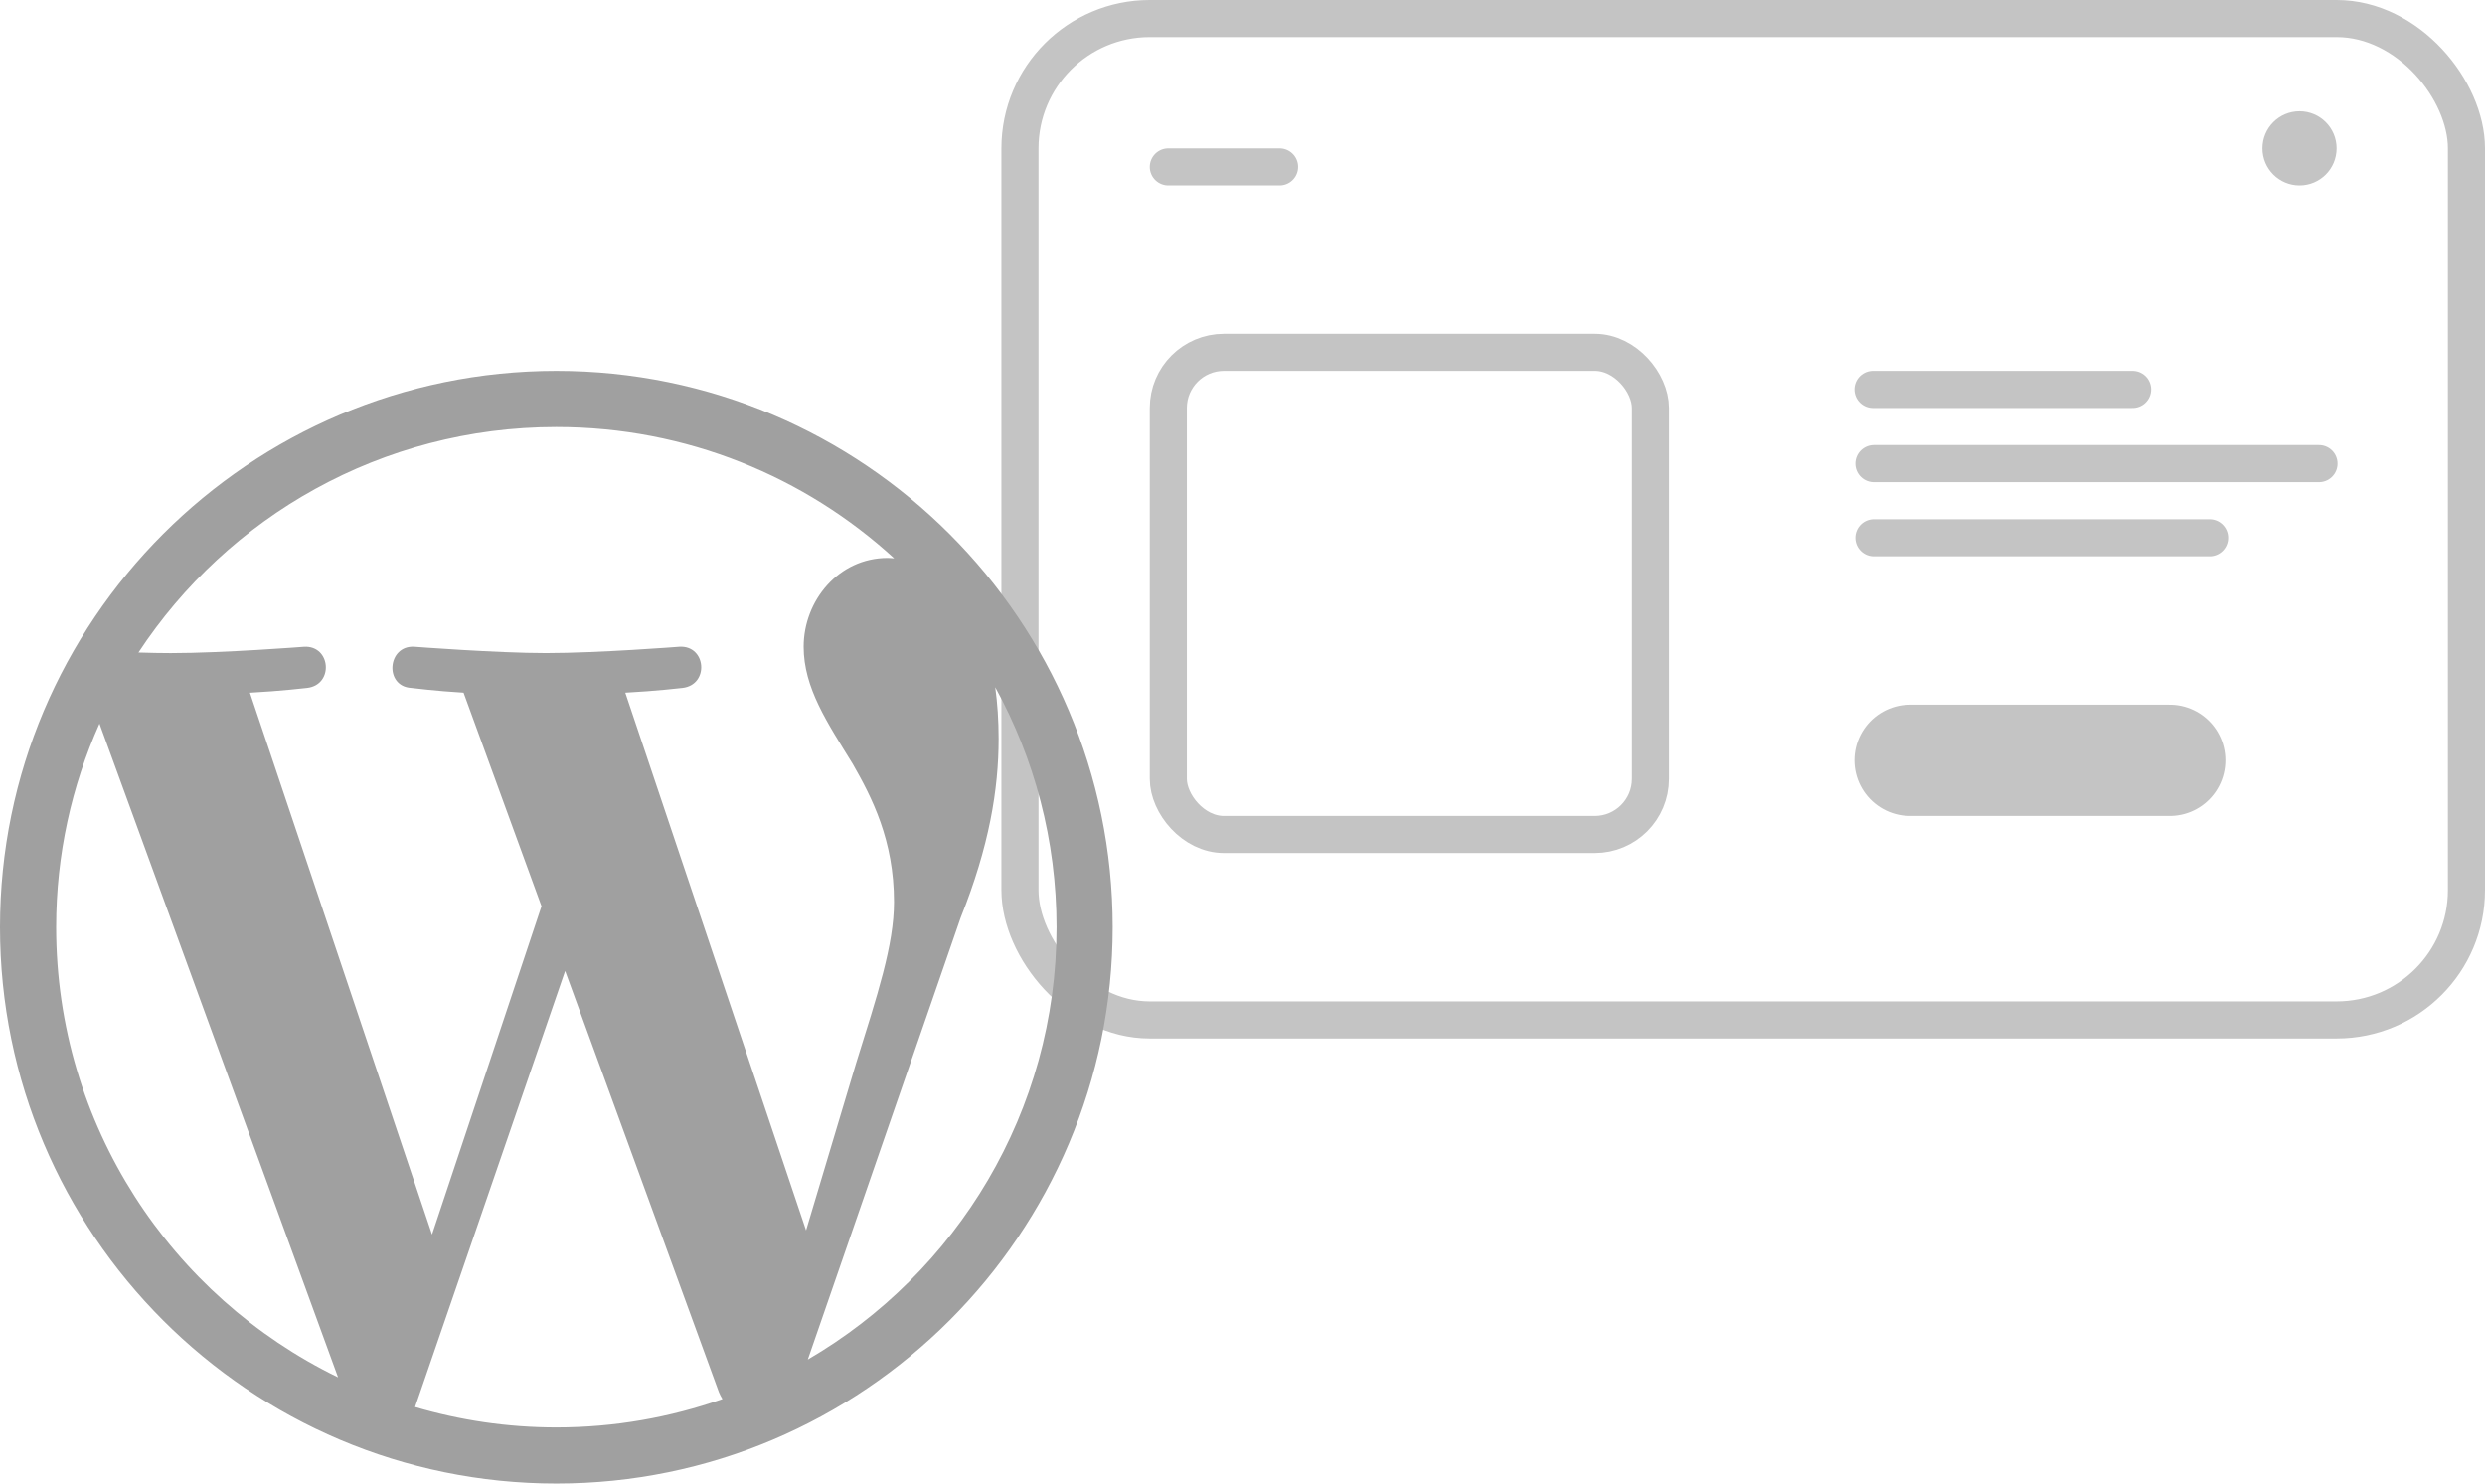 <svg width="67" height="40" viewBox="0 0 67 40" fill="none" xmlns="http://www.w3.org/2000/svg">
<rect x="27.5" y="0.5" width="39" height="27" rx="3.5" stroke="#C4C4C4"/>
<rect x="31.5" y="9.5" width="13" height="13" rx="1.5" stroke="#C4C4C4"/>
<circle cx="62" cy="4" r="1" fill="#C4C4C4"/>
<line x1="50.5" y1="10.5" x2="57.5" y2="10.5" stroke="#C4C4C4" stroke-linecap="round"/>
<line x1="31.5" y1="4.5" x2="34.5" y2="4.5" stroke="#C4C4C4" stroke-linecap="round"/>
<line x1="50.525" y1="12.5" x2="62.525" y2="12.5" stroke="#C4C4C4" stroke-linecap="round"/>
<line x1="50.525" y1="14.5" x2="59.575" y2="14.5" stroke="#C4C4C4" stroke-linecap="round"/>
<line x1="51.5" y1="20.5" x2="58.5" y2="20.5" stroke="#C4C4C4" stroke-width="3" stroke-linecap="round"/>
<path d="M15.001 10C6.729 10 0 16.729 0 24.999C0 33.271 6.73 40 15.001 40C23.271 40 30 33.271 30 24.999C30 16.729 23.271 10 15.001 10ZM1.514 24.999C1.514 23.045 1.933 21.188 2.682 19.511L9.115 37.137C4.617 34.951 1.514 30.338 1.514 24.999ZM15.001 38.487C13.677 38.487 12.399 38.292 11.191 37.937L15.237 26.179L19.383 37.536C19.41 37.603 19.443 37.664 19.479 37.722C18.078 38.215 16.571 38.487 15.001 38.487ZM16.859 18.676C17.671 18.634 18.403 18.548 18.403 18.548C19.129 18.462 19.044 17.394 18.317 17.437C18.317 17.437 16.132 17.608 14.722 17.608C13.397 17.608 11.169 17.437 11.169 17.437C10.443 17.394 10.358 18.505 11.084 18.548C11.084 18.548 11.773 18.634 12.499 18.676L14.6 24.434L11.648 33.285L6.738 18.677C7.551 18.634 8.282 18.548 8.282 18.548C9.008 18.463 8.922 17.394 8.195 17.438C8.195 17.438 6.012 17.609 4.601 17.609C4.347 17.609 4.049 17.603 3.733 17.593C6.144 13.931 10.29 11.514 15.001 11.514C18.512 11.514 21.709 12.856 24.108 15.054C24.049 15.051 23.993 15.043 23.933 15.043C22.608 15.043 21.668 16.197 21.668 17.437C21.668 18.548 22.309 19.488 22.992 20.599C23.506 21.498 24.104 22.652 24.104 24.319C24.104 25.474 23.661 26.813 23.078 28.679L21.733 33.174L16.859 18.676ZM21.78 36.657L25.9 24.747C26.67 22.823 26.925 21.285 26.925 19.916C26.925 19.42 26.893 18.959 26.834 18.529C27.888 20.45 28.487 22.655 28.487 25C28.486 29.975 25.79 34.319 21.78 36.657Z" fill="#A0A0A0"/>
</svg>
